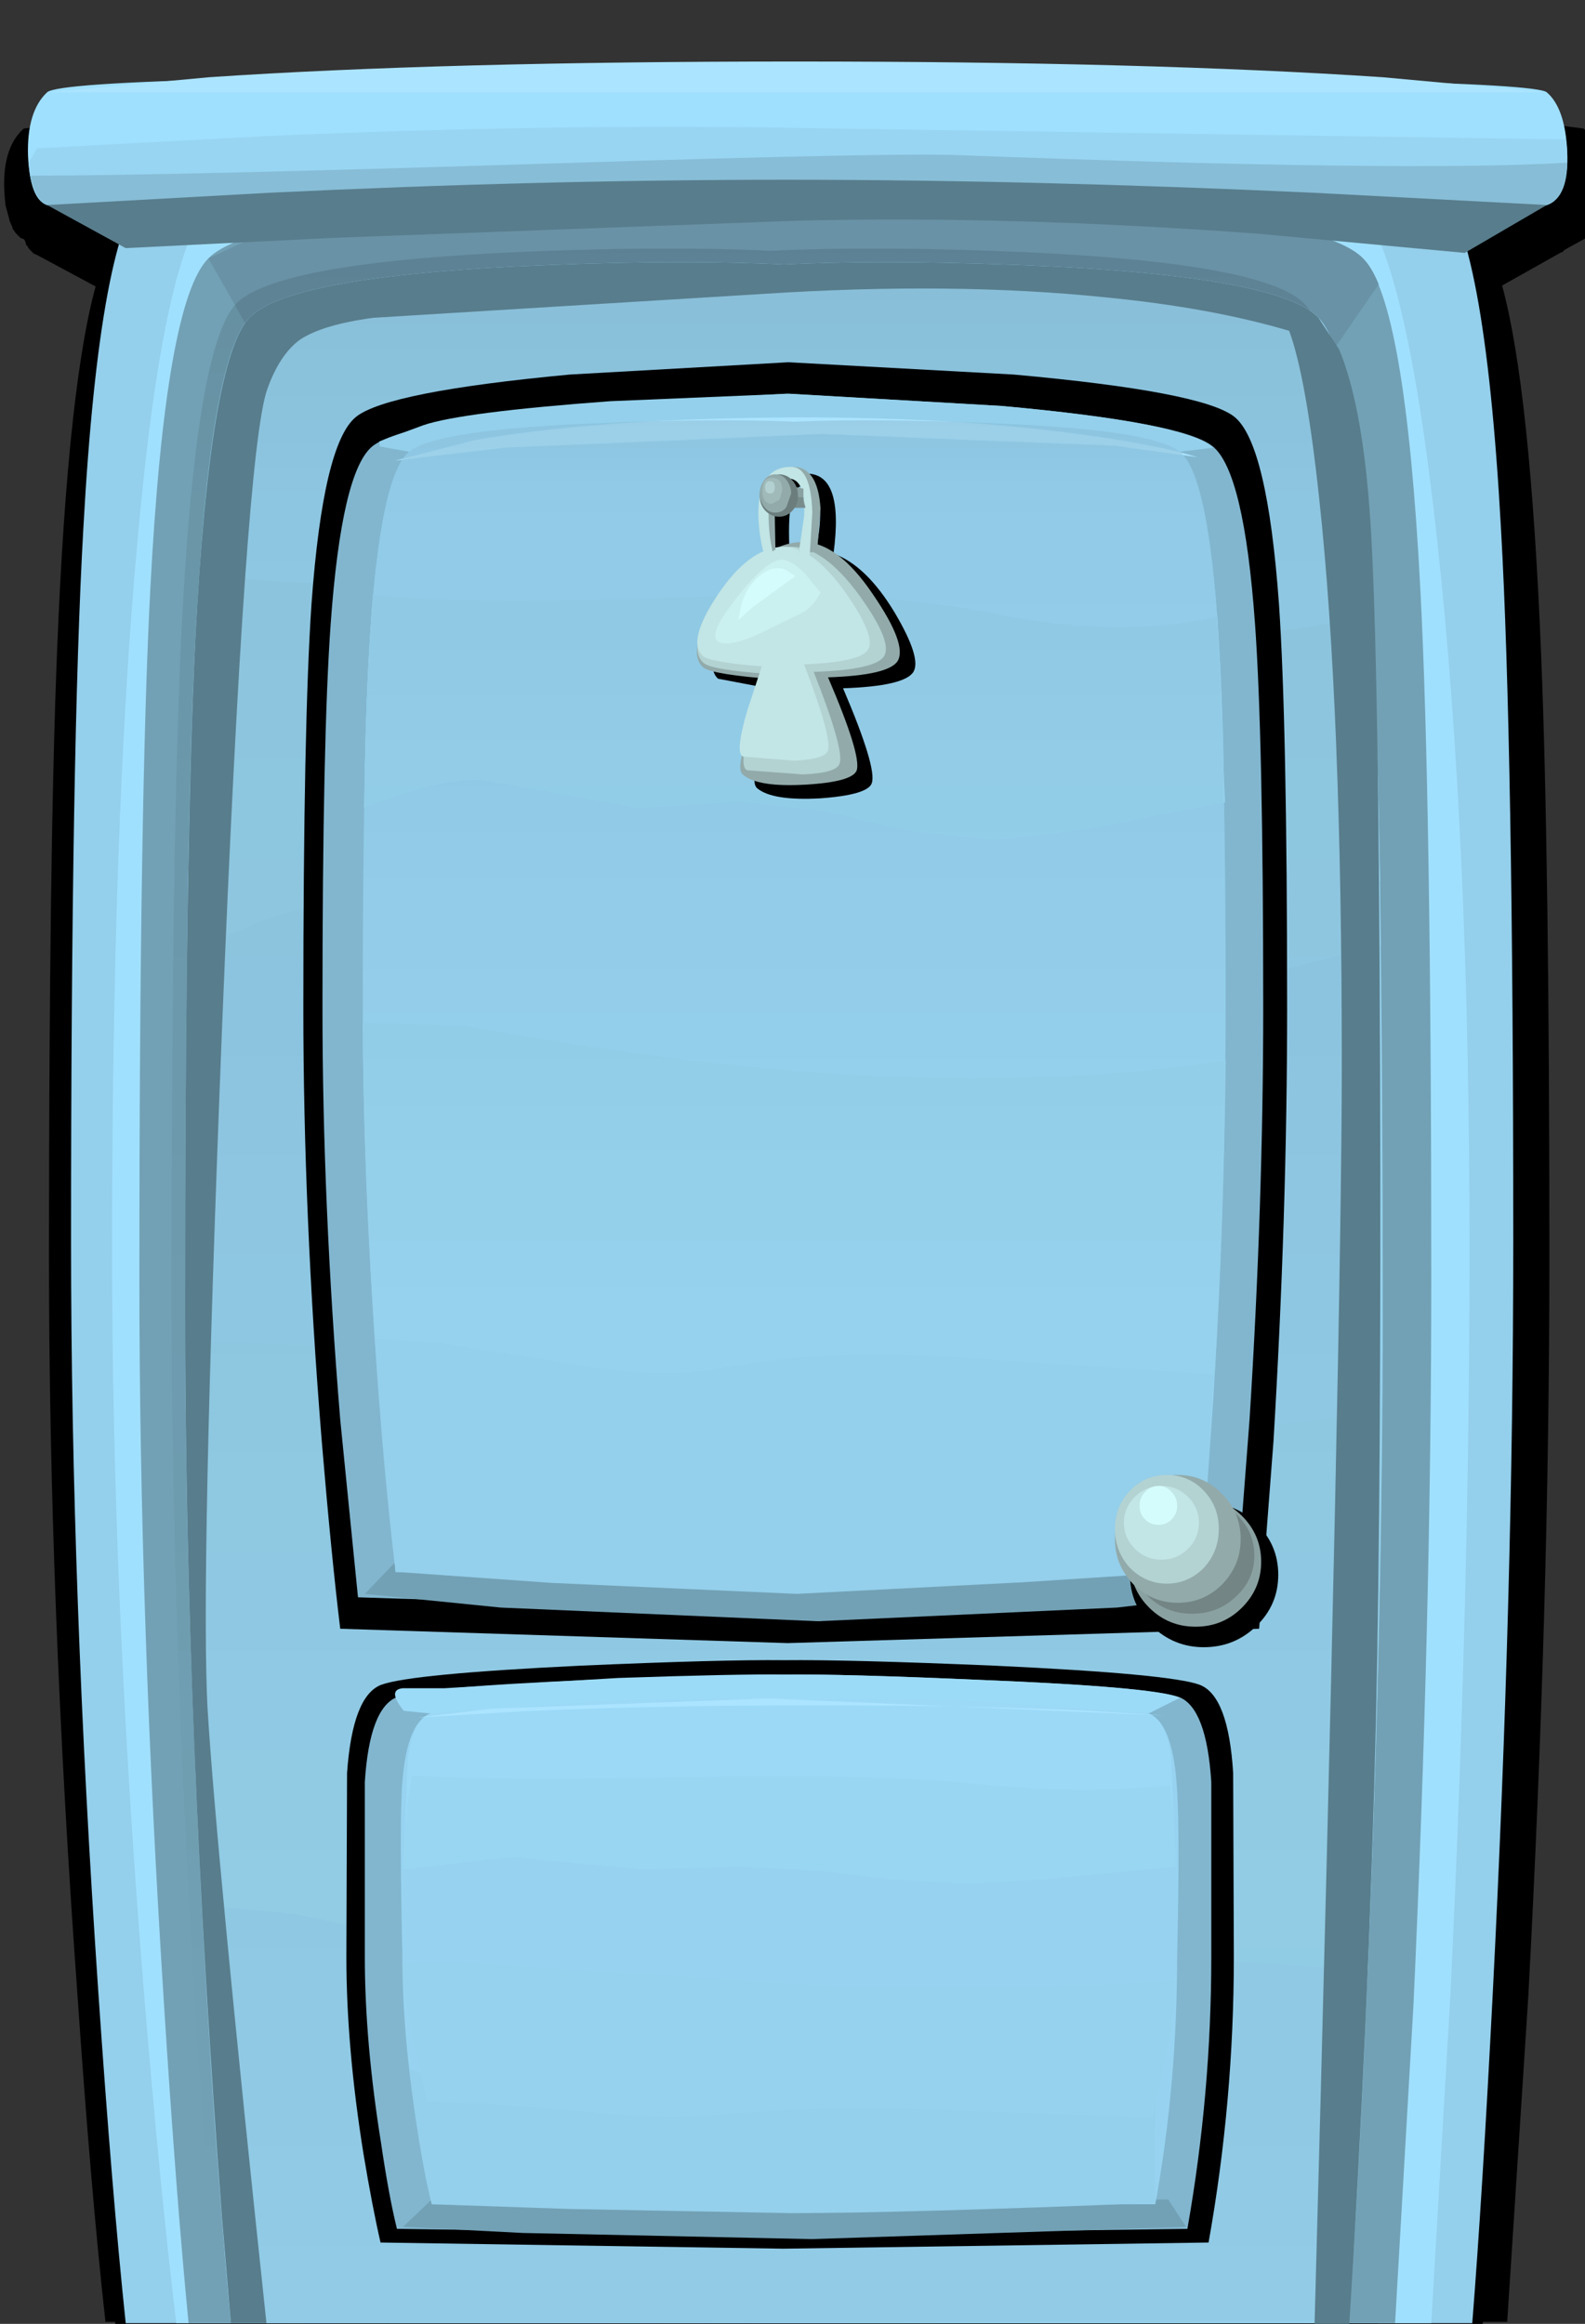 <?xml version="1.0" encoding="UTF-8" standalone="no"?>
<svg xmlns:xlink="http://www.w3.org/1999/xlink" height="170.0px" width="116.0px" xmlns="http://www.w3.org/2000/svg">
  <rect width="100%" height="100%" fill="#333333" stroke="none"/>
  <g transform="matrix(1.0, 0.0, 0.0, 1.0, 0.0, 0.0)">
    <use height="166.5" id="maincontainer_mc" transform="matrix(1.0, 0.0, 0.0, 1.0, 0.3, 4.5)" width="117.15" xlink:href="#sprite0"/>
  </g>
  <defs>
    <g id="sprite0" transform="matrix(1.0, 0.0, 0.0, 1.0, 1.75, 0.0)">
      <use height="166.5" id="doorContainer_mc" transform="matrix(1.0, 0.0, 0.0, 1.0, -1.75, 0.0)" width="117.15" xlink:href="#sprite1"/>
    </g>
    <g id="sprite1" transform="matrix(1.0, 0.0, 0.0, 1.0, 1.75, 0.0)">
      <use height="166.5" transform="matrix(1.0, 0.0, 0.0, 1.0, -1.75, 0.0)" width="117.15" xlink:href="#sprite2"/>
    </g>
    <g id="sprite2" transform="matrix(1.0, 0.0, 0.0, 1.0, 1.75, 0.0)">
      <use height="166.5" transform="matrix(1.0, 0.0, 0.0, 1.0, -1.75, 0.0)" width="117.15" xlink:href="#sprite3"/>
      <use height="24.3" transform="matrix(1.0, 0.0, 0.0, 1.0, 48.95, 29.65)" width="16.0" xlink:href="#sprite9"/>
      <use height="12.6" transform="matrix(1.0, 0.0, 0.0, 1.0, 79.55, 103.4)" width="11.95" xlink:href="#sprite11"/>
    </g>
    <g id="sprite3" transform="matrix(1.0, 0.0, 0.0, 1.0, 1.75, 0.0)">
      <use height="163.5" transform="matrix(0.996, 0.0, 0.0, 1.0, -1.752, 2.7)" width="117.65" xlink:href="#sprite4"/>
      <use height="162.65" transform="matrix(0.966, 0.0, 0.0, 1.0, -0.75, 3.85)" width="118.15" xlink:href="#sprite5"/>
      <use height="165.45" transform="matrix(1.0, 0.0, 0.0, 1.0, 0.0, 0.0)" width="112.65" xlink:href="#shape2"/>
      <use height="151.65" transform="matrix(1.0, 0.0, 0.0, 1.0, 11.5, 14.7)" width="87.45" xlink:href="#sprite6"/>
      <use height="93.75" transform="matrix(1.0, 0.0, 0.0, 1.0, 20.15, 21.95)" width="72.0" xlink:href="#sprite7"/>
      <use height="89.8" transform="matrix(1.0, 0.0, 0.0, 1.0, 21.55, 24.3)" width="68.85" xlink:href="#shape5"/>
      <use height="43.05" transform="matrix(1.0, 0.0, 0.0, 1.0, 23.3, 116.95)" width="64.95" xlink:href="#sprite8"/>
      <use height="41.3" transform="matrix(1.0, 0.0, 0.0, 1.0, 24.65, 118.0)" width="61.95" xlink:href="#shape7"/>
    </g>
    <g id="sprite4" transform="matrix(1.0, 0.0, 0.0, 1.0, -0.5, 0.0)">
      <use height="163.5" transform="matrix(1.0, 0.0, 0.0, 1.0, 0.5, 0.0)" width="117.65" xlink:href="#shape0"/>
    </g>
    <g id="shape0" transform="matrix(1.0, 0.0, 0.0, 1.0, -0.5, 0.0)">
      <path d="M116.55 2.2 Q117.4 2.85 117.85 4.6 118.3 6.25 118.1 7.85 L117.95 8.5 117.95 8.65 117.85 8.8 117.8 9.05 117.75 9.15 117.7 9.3 117.55 9.5 117.45 9.6 117.4 9.7 117.3 9.85 117.1 10.0 117.05 10.1 116.95 10.1 110.55 13.6 Q112.65 21.15 113.45 40.85 114.05 55.6 114.05 84.85 114.05 110.05 112.5 138.85 L110.95 162.65 101.45 162.65 101.4 163.5 98.85 163.0 98.85 162.65 7.95 162.65 Q6.9 153.3 5.9 138.85 3.8 110.05 3.8 84.85 3.8 54.85 4.4 40.3 5.2 20.45 7.4 13.15 L1.95 10.3 1.7 10.2 1.35 9.85 1.25 9.7 1.2 9.6 1.15 9.6 1.1 9.4 0.9 8.95 0.9 8.9 0.6 7.8 0.6 7.75 0.55 7.25 Q0.25 3.7 1.95 2.2 L7.45 1.6 59.15 0.0 113.75 1.85 116.55 2.2" fill="#000000" fill-rule="evenodd" stroke="none"/>
    </g>
    <g id="sprite5" transform="matrix(1.0, 0.0, 0.0, 1.0, 0.0, 0.0)">
      <use height="162.65" transform="matrix(1.0, 0.0, 0.0, 1.0, 0.0, 0.0)" width="118.15" xlink:href="#shape1"/>
    </g>
    <g id="shape1" transform="matrix(1.0, 0.0, 0.0, 1.0, 0.0, 0.0)">
      <path d="M116.55 2.2 Q117.4 2.85 117.85 4.6 118.3 6.25 118.1 7.85 L117.95 8.5 117.95 8.65 117.85 8.8 117.8 9.05 117.75 9.15 117.7 9.3 117.55 9.5 117.45 9.6 117.4 9.7 117.3 9.85 117.1 10.0 117.05 10.1 116.95 10.1 110.5 13.6 Q112.65 21.15 113.45 40.85 114.05 55.6 114.05 84.85 114.05 110.05 112.5 138.85 111.7 153.3 110.9 162.65 L98.75 162.65 7.5 162.65 Q6.45 153.3 5.4 138.85 3.3 110.05 3.3 84.85 3.3 54.85 3.9 40.3 4.7 20.45 6.95 13.15 L1.45 10.3 1.2 10.2 0.85 9.85 0.75 9.7 0.7 9.6 0.65 9.6 0.6 9.4 0.4 8.95 0.4 8.9 0.1 7.8 0.1 7.75 0.05 7.25 Q-0.25 3.7 1.45 2.2 L7.0 1.6 58.9 0.0 113.75 1.85 116.55 2.2" fill="#000000" fill-rule="evenodd" stroke="none"/>
    </g>
    <g id="shape2" transform="matrix(1.0, 0.0, 0.0, 1.0, 0.0, 0.0)">
      <path d="M79.75 5.05 Q99.8 5.95 103.1 9.05 106.6 12.35 107.8 34.15 108.7 49.95 108.7 86.35 108.7 112.0 107.2 141.3 106.45 155.95 105.7 165.45 L7.15 165.45 Q6.15 155.95 5.15 141.3 3.15 112.0 3.15 86.35 3.15 49.95 4.05 34.15 5.25 12.35 8.75 9.05 12.05 5.95 32.1 5.05 45.75 4.4 55.95 4.85 66.1 4.4 79.75 5.05" fill="#94cfeb" fill-rule="evenodd" stroke="none"/>
      <path d="M77.0 6.4 Q94.15 7.3 97.25 10.35 100.85 13.95 103.15 35.2 105.5 56.7 105.5 87.0 105.5 112.4 104.1 141.45 L102.7 165.45 10.85 165.45 Q9.7 156.0 8.5 141.45 6.15 112.4 6.15 87.0 6.15 55.5 8.0 35.2 9.9 13.8 13.4 10.35 16.45 7.3 34.65 6.4 47.0 5.75 56.3 6.2 65.45 5.8 77.0 6.4" fill="#a0e0ff" fill-rule="evenodd" stroke="none"/>
      <path d="M76.8 10.5 Q94.75 11.4 97.7 14.4 100.8 17.55 101.9 38.6 102.7 53.85 102.7 89.0 102.7 113.8 101.4 142.1 L100.05 165.45 11.75 165.45 Q10.85 156.25 9.95 142.1 8.15 113.8 8.15 89.0 8.15 53.85 8.95 38.6 10.05 17.55 13.2 14.4 16.15 11.4 34.1 10.5 46.45 9.9 55.45 10.35 64.45 9.9 76.8 10.5" fill="#72a1b5" fill-rule="evenodd" stroke="none"/>
      <path d="M76.8 10.5 Q94.75 11.4 97.7 14.4 98.35 15.05 98.85 16.3 L93.65 23.85 17.15 21.35 13.2 14.4 17.3 12.5 Q23.9 10.8 38.55 10.35 49.35 10.0 55.45 10.35 64.45 9.9 76.8 10.5" fill="#6992a6" fill-rule="evenodd" stroke="none"/>
      <path d="M94.45 18.75 Q97.35 21.85 98.4 42.25 99.15 57.25 99.15 91.25 99.15 115.3 97.9 142.75 L96.65 165.45 14.85 165.45 Q14.0 156.5 13.2 142.75 11.5 115.3 11.5 91.25 11.5 57.25 12.25 42.25 13.3 21.85 16.2 18.75 18.95 15.85 35.55 15.0 47.1 14.45 55.35 14.85 63.5 14.45 75.1 15.0 91.7 15.85 94.45 18.75" fill="#94cfeb" fill-rule="evenodd" stroke="none"/>
      <path d="M34.65 134.2 Q37.15 133.5 39.85 130.7 43.2 127.25 44.5 126.45 50.3 122.9 62.05 125.55 L71.5 127.8 Q76.85 128.9 80.25 128.7 82.6 128.55 87.85 128.55 92.55 128.45 95.3 127.5 96.9 126.9 98.55 125.55 97.75 150.9 96.65 165.25 L14.85 165.45 Q13.25 148.35 12.25 125.15 L16.45 129.3 Q18.7 131.45 20.0 131.95 23.75 133.5 27.25 134.15 31.65 135.0 34.65 134.2" fill="#91cbe6" fill-rule="evenodd" stroke="none"/>
      <path d="M72.9 137.4 Q58.4 136.1 47.85 138.75 41.95 140.25 33.7 138.4 L19.4 135.5 12.75 134.9 Q11.55 113.1 11.5 93.6 L21.9 93.95 Q67.35 104.7 99.1 98.55 98.95 118.45 98.05 139.65 L85.2 138.75 72.9 137.4" fill="#93cee8" fill-rule="evenodd" stroke="none"/>
      <path d="M62.65 63.7 L54.3 59.5 42.8 55.4 Q35.65 53.3 30.8 53.7 26.4 54.05 20.5 56.7 13.2 60.05 11.7 60.45 12.05 41.9 12.95 32.3 14.05 21.0 16.2 18.75 18.95 15.85 35.55 15.0 47.1 14.45 55.35 14.85 63.5 14.45 75.1 15.0 91.7 15.85 94.45 18.75 96.6 21.0 97.7 32.15 98.65 41.8 98.95 59.95 L88.55 59.65 Q85.8 60.1 79.95 63.4 74.55 66.45 71.35 66.55 68.25 66.6 62.65 63.7" fill="#98d5f2" fill-rule="evenodd" stroke="none"/>
      <path d="M75.75 39.95 Q88.15 43.35 98.3 40.35 98.85 49.5 99.0 64.65 L91.8 66.45 85.1 68.2 Q78.85 69.55 75.65 69.65 71.55 69.75 66.65 68.35 L58.45 65.8 Q53.5 64.4 49.95 64.6 L44.5 65.2 39.35 65.45 Q36.65 65.25 31.3 63.5 26.1 61.85 23.45 61.7 20.75 61.55 17.45 62.75 15.35 63.5 11.65 65.4 11.8 47.6 12.55 37.45 21.4 38.85 44.1 37.8 64.4 36.8 75.75 39.95" fill="#96d2ed" fill-rule="evenodd" stroke="none"/>
      <path d="M34.55 14.0 Q46.1 13.45 54.35 13.85 62.5 13.45 74.1 14.0 90.7 14.85 93.45 17.75 96.35 20.85 97.4 41.25 98.15 56.25 98.15 90.25 98.15 114.3 96.9 141.75 L95.65 164.45 13.85 164.45 Q13.0 155.5 12.2 141.75 10.5 114.3 10.5 90.25 10.5 56.25 11.25 41.25 12.3 20.85 15.2 17.75 17.95 14.85 34.55 14.0" fill="url(#gradient0)" fill-rule="evenodd" stroke="none"/>
      <path d="M111.15 10.5 Q109.5 11.1 56.0 11.05 2.65 10.95 1.4 10.5 0.15 10.1 0.0 6.9 -0.1 3.65 1.4 2.25 2.9 0.9 56.45 1.0 109.85 1.15 111.15 2.25 112.5 3.4 112.65 6.6 112.8 9.95 111.15 10.5" fill="#a0e0ff" fill-rule="evenodd" stroke="none"/>
      <path d="M99.15 1.15 L111.15 2.25 1.4 2.25 13.25 1.15 Q30.3 0.0 56.15 0.0 82.0 0.0 99.15 1.15" fill="#abe4ff" fill-rule="evenodd" stroke="none"/>
      <path d="M112.55 5.7 Q112.8 7.4 112.45 8.7 112.1 10.2 111.15 10.5 109.5 11.1 56.0 11.05 2.65 10.95 1.4 10.5 0.25 10.1 0.05 7.4 L0.65 6.35 17.5 5.45 Q38.0 4.55 55.95 4.85 L112.55 5.7" fill="#98d5f2" fill-rule="evenodd" stroke="none"/>
      <path d="M112.65 7.4 Q112.55 10.0 111.15 10.5 109.5 11.1 56.0 11.05 2.65 10.95 1.4 10.5 0.6 10.25 0.15 8.35 10.25 8.35 38.55 7.45 63.75 6.65 68.15 6.85 101.0 8.1 112.65 7.4" fill="#87bdd6" fill-rule="evenodd" stroke="none"/>
      <path d="M90.05 12.6 Q71.8 11.25 56.15 11.65 L22.3 12.9 7.15 13.65 1.4 10.5 17.7 9.6 Q37.55 8.65 55.5 8.65 73.4 8.65 94.05 9.6 L111.15 10.5 105.15 14.0 90.05 12.6" fill="#587d8c" fill-rule="evenodd" stroke="none"/>
    </g>
    <linearGradient gradientTransform="matrix(0.0, 0.235, 0.235, 0.0, 54.35, -29.1)" gradientUnits="userSpaceOnUse" id="gradient0" spreadMethod="pad" x1="-819.2" x2="819.2">
      <stop offset="0.0" stop-color="#19232b"/>
      <stop offset="0.141" stop-color="#11181e" stop-opacity="0.698"/>
      <stop offset="0.388" stop-color="#080b0d" stop-opacity="0.306"/>
      <stop offset="0.659" stop-color="#020303" stop-opacity="0.071"/>
      <stop offset="1.0" stop-color="#000000" stop-opacity="0.0"/>
    </linearGradient>
    <g id="sprite6" transform="matrix(1.0, 0.0, 0.0, 1.0, 0.0, 0.0)">
      <use height="151.65" transform="matrix(1.0, 0.0, 0.0, 1.0, 0.0, 0.0)" width="87.45" xlink:href="#shape3"/>
    </g>
    <g id="shape3" transform="matrix(1.0, 0.0, 0.0, 1.0, 0.0, 0.0)">
      <path d="M82.95 4.05 L84.45 6.35 Q86.05 10.15 86.65 17.65 87.35 26.05 87.45 58.8 87.55 89.15 87.15 106.65 86.65 127.65 85.15 151.65 L82.65 151.15 Q84.65 77.7 84.65 58.65 84.65 32.5 83.0 17.3 82.05 8.4 80.8 5.0 75.05 3.3 67.35 2.55 56.15 1.4 42.3 2.3 L13.75 4.05 Q10.05 4.55 8.4 5.65 6.9 6.75 6.0 9.3 4.4 13.9 2.7 56.0 1.1 96.45 1.65 105.95 2.3 116.5 5.95 150.75 L3.35 150.75 2.7 143.05 Q0.0 107.4 0.0 76.55 0.0 42.55 0.75 27.55 1.8 7.15 4.7 4.05 7.45 1.15 24.05 0.3 35.6 -0.25 43.85 0.15 52.0 -0.25 63.6 0.3 80.2 1.15 82.95 4.05" fill="#587d8c" fill-rule="evenodd" stroke="none"/>
    </g>
    <g id="sprite7" transform="matrix(1.0, 0.0, 0.0, 1.0, 0.0, 0.05)">
      <use height="93.75" transform="matrix(1.0, 0.0, 0.0, 1.0, 0.0, -0.05)" width="72.0" xlink:href="#shape4"/>
    </g>
    <g id="shape4" transform="matrix(1.0, 0.0, 0.0, 1.0, 0.0, 0.05)">
      <path d="M68.15 4.0 Q70.55 5.95 71.4 17.65 72.0 26.35 72.0 47.25 72.0 62.3 71.0 78.95 L69.95 92.65 35.45 93.7 2.7 92.65 Q2.05 87.3 1.35 78.95 0.0 62.3 0.0 47.25 0.0 26.35 0.6 17.65 1.45 5.95 3.85 4.0 6.15 2.15 19.5 0.9 L35.5 0.0 52.0 0.9 Q65.85 2.15 68.15 4.0" fill="#000000" fill-rule="evenodd" stroke="none"/>
    </g>
    <g id="shape5" transform="matrix(1.0, 0.0, 0.0, 1.0, -21.55, -24.3)">
      <path d="M40.2 25.2 L55.5 24.3 71.25 25.2 Q84.55 26.4 86.7 28.15 89.0 30.0 89.8 41.15 90.4 49.45 90.4 69.25 90.4 83.55 89.4 99.35 L88.4 112.35 55.45 113.35 24.15 112.35 22.85 99.35 Q21.55 83.55 21.55 69.25 21.55 49.45 22.15 41.15 22.95 30.0 25.2 28.15 27.4 26.4 40.2 25.2" fill="#82b6cf" fill-rule="evenodd" stroke="none"/>
      <path d="M42.6 24.85 L55.7 24.3 71.3 25.2 Q84.45 26.4 86.6 28.15 L86.75 28.25 84.3 28.55 27.9 28.55 25.7 28.15 25.75 28.1 25.7 27.8 28.95 26.6 Q31.75 25.65 42.6 24.85" fill="#94d0eb" fill-rule="evenodd" stroke="none"/>
      <path d="M86.95 109.75 L88.3 112.1 79.7 113.1 57.8 114.1 34.6 113.1 24.65 112.1 26.9 109.75 86.95 109.75" fill="#72a1b5" fill-rule="evenodd" stroke="none"/>
      <path d="M41.85 26.45 Q50.25 26.1 56.1 26.35 61.9 26.1 70.35 26.45 82.3 26.9 84.3 28.55 86.4 30.25 87.1 41.7 87.65 49.95 87.65 69.05 87.65 82.45 86.75 97.8 L85.85 110.5 26.9 110.5 25.7 97.8 Q24.5 82.45 24.5 69.05 24.5 49.95 25.05 41.7 25.8 30.25 27.9 28.55 29.85 26.9 41.85 26.45" fill="#97d3f0" fill-rule="evenodd" stroke="none"/>
      <path d="M87.25 88.2 L85.9 110.4 72.8 111.25 56.25 112.1 38.4 111.3 27.1 110.5 26.9 110.5 Q25.75 100.95 25.05 88.0 L28.1 90.35 30.65 91.8 Q37.25 93.85 41.2 93.05 43.0 92.7 44.95 91.1 47.35 89.15 48.3 88.7 52.45 86.75 60.95 88.2 71.75 90.05 74.05 89.95 L79.5 89.9 84.9 89.3 87.25 88.2" fill="#94cfeb" fill-rule="evenodd" stroke="none"/>
      <path d="M87.65 73.1 Q87.5 85.6 86.85 96.05 L68.75 94.85 Q58.25 94.1 50.7 95.6 46.45 96.4 40.5 95.4 L30.2 93.75 25.4 93.45 Q24.55 81.0 24.5 70.35 L32.0 70.55 Q47.0 73.3 59.6 74.1 74.95 75.0 87.65 73.1" fill="#96d2ed" fill-rule="evenodd" stroke="none"/>
      <path d="M73.85 53.5 Q69.95 55.2 67.65 55.25 65.4 55.3 61.35 53.65 L55.35 51.3 47.05 49.0 Q41.9 47.85 38.4 48.05 35.2 48.25 31.0 49.75 L24.65 51.85 Q25.05 30.85 27.9 28.55 29.85 26.9 41.85 26.45 50.25 26.1 56.1 26.35 61.9 26.1 70.35 26.45 82.3 26.9 84.3 28.55 87.1 30.9 87.5 51.55 83.1 51.0 80.05 51.4 78.05 51.65 73.85 53.5" fill="#9bd9f7" fill-rule="evenodd" stroke="none"/>
      <path d="M70.75 56.95 L64.25 56.25 58.3 54.85 52.2 54.15 44.6 54.6 38.8 53.55 33.1 52.55 Q30.0 52.45 24.6 54.6 24.75 44.85 25.25 39.0 31.65 39.8 48.0 39.2 62.6 38.65 70.8 40.4 79.8 42.25 87.05 40.6 L87.6 54.2 82.35 55.2 77.55 56.15 70.75 56.95" fill="#99d6f2" fill-rule="evenodd" stroke="none"/>
      <path d="M58.1 27.25 L34.85 28.25 26.85 29.2 32.7 27.7 Q41.15 26.2 54.4 26.05 67.6 25.9 77.95 27.4 83.1 28.15 85.6 28.95 L79.5 28.1 58.1 27.25" fill="#abe4ff" fill-rule="evenodd" stroke="none"/>
      <path d="M41.85 26.45 Q50.25 26.1 56.1 26.35 61.9 26.1 70.35 26.45 82.3 26.9 84.3 28.55 86.4 30.25 87.1 41.7 87.65 49.95 87.65 69.05 87.65 82.45 86.75 97.8 L85.85 110.5 26.9 110.5 25.7 97.8 Q24.5 82.45 24.5 69.05 24.5 49.95 25.05 41.7 25.8 30.25 27.9 28.55 29.85 26.9 41.85 26.45" fill="url(#gradient1)" fill-rule="evenodd" stroke="none"/>
    </g>
    <linearGradient gradientTransform="matrix(0.0, 0.108, 0.108, 0.0, 56.1, 2.85)" gradientUnits="userSpaceOnUse" id="gradient1" spreadMethod="pad" x1="-819.2" x2="819.2">
      <stop offset="0.0" stop-color="#19232b"/>
      <stop offset="0.141" stop-color="#11181e" stop-opacity="0.698"/>
      <stop offset="0.388" stop-color="#080b0d" stop-opacity="0.306"/>
      <stop offset="0.659" stop-color="#020303" stop-opacity="0.071"/>
      <stop offset="1.0" stop-color="#000000" stop-opacity="0.0"/>
    </linearGradient>
    <g id="sprite8" transform="matrix(1.0, 0.0, 0.0, 1.0, -0.05, 0.0)">
      <use height="43.05" transform="matrix(1.0, 0.0, 0.0, 1.0, 0.05, 0.0)" width="64.95" xlink:href="#shape6"/>
    </g>
    <g id="shape6" transform="matrix(1.0, 0.0, 0.0, 1.0, -0.05, 0.0)">
      <path d="M62.5 1.8 Q64.6 2.6 64.95 8.25 L65.0 21.7 Q65.0 32.25 63.15 42.6 L32.05 43.05 2.55 42.6 Q1.95 40.0 1.3 36.1 0.05 28.3 0.05 21.7 L0.1 8.25 Q0.5 2.6 2.6 1.8 4.75 1.0 17.2 0.4 27.5 -0.05 32.1 0.0 36.8 -0.05 47.45 0.4 60.35 1.0 62.5 1.8" fill="#000000" fill-rule="evenodd" stroke="none"/>
    </g>
    <g id="shape7" transform="matrix(1.0, 0.0, 0.0, 1.0, -24.65, -118.0)">
      <path d="M40.95 118.4 L55.2 118.0 Q59.6 117.95 69.85 118.4 82.2 118.9 84.25 119.65 86.25 120.45 86.6 125.85 L86.6 138.65 Q86.6 148.65 84.85 158.55 L55.15 158.95 27.0 158.55 Q26.4 156.1 25.85 152.35 24.65 144.9 24.65 138.65 L24.65 125.85 Q25.0 120.45 27.0 119.65 29.05 118.9 40.95 118.4" fill="#82b6cf" fill-rule="evenodd" stroke="none"/>
      <path d="M43.2 118.25 Q52.0 117.95 55.4 118.0 59.75 117.95 69.9 118.4 82.15 118.9 84.15 119.65 L84.3 119.7 82.0 120.85 29.45 120.85 27.5 120.65 Q26.25 119.1 27.45 119.0 L30.5 119.0 43.2 118.25" fill="#9cdbf7" fill-rule="evenodd" stroke="none"/>
      <path d="M57.35 159.3 L36.2 158.85 27.45 158.4 29.55 156.4 83.45 156.4 84.75 158.4 57.35 159.3" fill="#72a1b5" fill-rule="evenodd" stroke="none"/>
      <path d="M42.45 119.95 Q51.1 119.75 55.75 119.9 60.4 119.75 69.05 119.95 L82.0 120.85 Q83.85 121.55 84.1 126.6 84.3 129.7 84.1 138.55 84.1 148.0 82.5 156.75 L29.55 156.75 Q29.0 154.55 28.5 151.2 27.4 144.45 27.4 138.55 27.2 129.7 27.35 126.6 27.6 121.55 29.45 120.85 L42.45 119.95" fill="#97d3f0" fill-rule="evenodd" stroke="none"/>
      <path d="M55.85 157.4 L39.75 157.1 29.55 156.75 Q28.55 152.55 27.9 146.85 31.6 148.2 34.1 148.55 L37.95 149.05 Q39.9 149.25 41.85 149.1 43.5 148.95 45.35 148.25 L48.5 147.2 Q52.35 146.35 59.75 146.95 L71.4 147.75 76.0 147.7 80.5 147.45 82.7 146.95 Q82.45 150.15 82.45 153.6 L82.5 156.65 Q64.0 157.4 55.85 157.4" fill="#94cfeb" fill-rule="evenodd" stroke="none"/>
      <path d="M66.5 149.85 Q57.75 149.55 50.7 150.2 46.8 150.55 42.25 150.1 L33.65 149.4 29.2 149.25 28.15 144.5 Q27.45 141.3 27.4 139.15 30.7 138.9 34.35 139.25 L59.0 140.8 Q72.3 141.2 84.05 140.35 84.0 142.5 83.3 145.7 L82.35 150.4 66.5 149.85" fill="#96d2ed" fill-rule="evenodd" stroke="none"/>
      <path d="M71.75 131.8 L66.5 132.55 60.65 131.85 55.05 130.8 47.35 129.8 39.25 129.4 32.9 130.15 27.5 131.05 27.8 124.15 Q28.15 121.35 29.45 120.85 L42.45 119.95 Q51.1 119.75 55.75 119.9 60.4 119.75 69.05 119.95 L82.0 120.85 Q83.35 121.35 83.65 124.1 L83.95 130.9 Q79.25 130.7 77.0 130.85 75.1 130.95 71.75 131.8" fill="#9bd9f7" fill-rule="evenodd" stroke="none"/>
      <path d="M74.65 132.95 L68.85 133.3 63.35 133.0 57.85 132.35 52.1 132.05 45.0 132.25 40.15 131.8 35.4 131.35 27.45 132.25 Q27.6 128.0 28.1 125.4 34.05 125.75 48.75 125.5 61.85 125.25 69.45 126.0 77.15 126.8 83.55 126.1 83.95 128.65 84.0 132.05 L74.65 132.95" fill="#99d6f2" fill-rule="evenodd" stroke="none"/>
      <path d="M57.6 120.25 Q45.75 120.25 35.95 120.7 L28.5 121.15 33.9 120.5 54.15 119.75 83.25 121.0 77.55 120.65 Q69.5 120.25 57.6 120.25" fill="#abe4ff" fill-rule="evenodd" stroke="none"/>
    </g>
    <g id="sprite9" transform="matrix(1.0, 0.0, 0.0, 1.0, 0.0, 0.0)">
      <use height="23.8" transform="matrix(1.0, 0.0, 0.0, 1.0, 1.15, 0.5)" width="14.85" xlink:href="#sprite10"/>
      <use height="23.3" transform="matrix(1.0, 0.0, 0.0, 1.0, 0.0, 0.0)" width="14.85" xlink:href="#shape9"/>
    </g>
    <g id="sprite10" transform="matrix(1.0, 0.0, 0.0, 1.0, -36.0, -36.0)">
      <use height="23.8" transform="matrix(1.0, 0.0, 0.0, 1.0, 36.0, 36.0)" width="14.85" xlink:href="#shape8"/>
    </g>
    <g id="shape8" transform="matrix(1.0, 0.0, 0.0, 1.0, -36.0, -36.0)">
      <path d="M44.85 41.85 Q47.25 42.7 49.35 46.2 51.3 49.5 50.7 50.5 50.05 51.55 45.55 51.7 48.05 57.55 47.65 58.65 47.35 59.5 43.9 59.75 40.35 59.95 39.25 59.0 38.9 58.65 39.2 57.55 38.5 56.95 40.35 51.75 L36.4 51.0 Q36.0 50.65 36.0 49.9 L36.0 49.45 Q35.8 48.05 37.35 45.7 38.9 43.25 40.8 42.35 40.3 40.35 40.45 38.65 40.7 36.0 42.8 36.0 45.65 35.9 44.85 41.85 M43.0 36.95 L42.65 36.9 Q41.35 36.85 41.65 42.05 L42.1 41.95 43.55 41.65 Q44.4 37.55 43.0 36.95" fill="#000000" fill-rule="evenodd" stroke="none"/>
    </g>
    <g id="shape9" transform="matrix(1.0, 0.0, 0.0, 1.0, 0.0, 0.0)">
      <path d="M0.5 14.7 Q-0.95 13.5 1.85 9.6 4.65 5.65 7.6 5.5 10.25 5.4 12.9 9.35 15.4 13.0 14.7 14.2 14.05 15.25 9.6 15.4 12.05 21.1 11.7 22.2 11.4 23.05 7.95 23.25 4.4 23.45 3.35 22.5 2.75 21.95 4.2 18.7 L5.8 15.55 Q1.2 15.2 0.5 14.7" fill="#92aaaa" fill-rule="evenodd" stroke="none"/>
      <path d="M0.5 14.35 Q-0.8 13.25 1.65 9.65 4.15 5.95 6.8 5.85 9.2 5.75 11.85 9.35 14.35 12.8 13.7 13.85 13.1 14.85 8.55 15.0 10.8 20.7 10.45 21.7 10.25 22.4 7.75 22.5 L3.7 22.2 Q3.0 22.0 4.0 18.55 L5.2 15.15 Q1.05 14.85 0.5 14.35" fill="#b3d2d2" fill-rule="evenodd" stroke="none"/>
      <path d="M0.45 13.85 Q-0.75 12.8 1.5 9.4 3.8 5.95 6.25 5.85 8.4 5.75 10.85 9.15 13.1 12.35 12.55 13.35 12.0 14.3 7.85 14.45 9.9 19.8 9.6 20.75 9.4 21.4 7.1 21.5 L3.4 21.2 Q2.75 21.0 3.7 17.8 L4.75 14.6 Q1.0 14.3 0.45 13.85" fill="#c2e5e5" fill-rule="evenodd" stroke="none"/>
      <path d="M5.85 6.85 Q6.7 6.55 7.95 7.85 L9.05 9.2 Q8.35 10.5 7.35 10.85 L4.7 12.15 Q2.6 13.15 1.7 12.85 0.65 12.5 2.7 9.85 4.65 7.3 5.85 6.85" fill="#cbf0f0" fill-rule="evenodd" stroke="none"/>
      <path d="M3.05 11.2 L3.25 10.1 Q3.6 8.85 4.55 8.0 5.5 7.2 6.45 7.5 L7.2 8.0 5.55 9.2 4.1 10.25 3.05 11.2" fill="#d5fcfc" fill-rule="evenodd" stroke="none"/>
      <path d="M6.9 0.0 Q8.85 -0.1 9.05 3.05 L8.8 6.2 7.45 6.35 7.9 3.65 Q8.05 0.95 6.8 0.85 5.85 0.8 5.7 3.4 L5.75 6.05 5.3 6.35 Q4.9 4.8 4.9 3.25 4.95 0.1 6.9 0.0" fill="#92aaaa" fill-rule="evenodd" stroke="none"/>
      <path d="M6.9 0.0 Q8.35 0.0 8.45 3.35 L8.25 6.7 7.45 6.35 7.85 3.6 Q8.0 0.9 6.7 0.85 5.2 0.8 5.25 3.5 5.25 4.9 5.55 6.25 L4.95 6.55 Q4.5 4.9 4.5 3.3 4.55 0.0 6.9 0.0" fill="#c2e5e5" fill-rule="evenodd" stroke="none"/>
      <path d="M6.35 1.3 L7.8 1.6 7.8 2.35 7.95 2.95 6.65 3.0 6.35 1.3" fill="#8aa1a1" fill-rule="evenodd" stroke="none"/>
      <path d="M6.35 2.1 L7.8 2.25 7.8 2.65 7.95 3.0 6.65 3.0 6.35 2.1" fill="#788c8c" fill-rule="evenodd" stroke="none"/>
      <path d="M7.4 2.1 Q7.4 2.75 7.0 3.2 6.6 3.65 6.0 3.65 5.45 3.65 5.0 3.2 4.6 2.75 4.6 2.1 4.6 1.45 5.0 1.0 5.45 0.55 6.0 0.55 6.6 0.55 7.0 1.0 7.4 1.45 7.4 2.1" fill="#6b7d7d" fill-rule="evenodd" stroke="none"/>
      <path d="M6.9 1.95 L6.55 2.95 Q6.25 3.35 5.75 3.35 5.25 3.35 4.95 2.95 4.6 2.5 4.6 1.95 4.6 1.4 4.95 0.95 5.25 0.55 5.75 0.55 6.25 0.55 6.55 0.95 6.9 1.4 6.9 1.95" fill="#92aaaa" fill-rule="evenodd" stroke="none"/>
      <path d="M6.25 1.75 L6.05 2.4 5.5 2.7 Q4.8 2.7 4.8 1.75 4.8 0.8 5.5 0.8 6.25 0.8 6.25 1.75" fill="#a0baba" fill-rule="evenodd" stroke="none"/>
      <path d="M5.7 1.5 Q5.7 1.95 5.35 1.95 5.0 1.95 5.0 1.5 5.0 1.05 5.35 1.05 5.7 1.05 5.7 1.5" fill="#b4d1d1" fill-rule="evenodd" stroke="none"/>
    </g>
    <g id="sprite11" transform="matrix(1.0, 0.0, 0.0, 1.0, 0.0, 0.0)">
      <use height="10.6" transform="matrix(1.0, 0.0, 0.0, 1.0, 1.1, 2.0)" width="10.85" xlink:href="#sprite12"/>
      <use height="11.1" transform="matrix(1.0, 0.0, 0.0, 1.0, 0.0, 0.0)" width="10.7" xlink:href="#shape11"/>
    </g>
    <g id="sprite12" transform="matrix(1.0, 0.0, 0.0, 1.0, 0.0, 0.0)">
      <use height="10.6" transform="matrix(1.0, 0.0, 0.0, 1.0, 0.0, 0.0)" width="10.85" xlink:href="#shape10"/>
    </g>
    <g id="shape10" transform="matrix(1.0, 0.0, 0.0, 1.0, 0.0, 0.0)">
      <path d="M10.85 5.3 Q10.85 7.5 9.25 9.05 7.65 10.6 5.4 10.6 3.2 10.6 1.6 9.05 0.0 7.5 0.0 5.3 0.0 3.1 1.6 1.55 3.2 0.0 5.4 0.0 7.65 0.0 9.25 1.55 10.85 3.1 10.85 5.3" fill="#000000" fill-rule="evenodd" stroke="none"/>
    </g>
    <g id="shape11" transform="matrix(1.0, 0.0, 0.0, 1.0, 0.0, 0.0)">
      <path d="M9.3 3.0 Q10.7 4.4 10.7 6.35 10.7 8.3 9.3 9.7 7.9 11.1 5.9 11.1 3.9 11.1 2.5 9.7 1.1 8.3 1.1 6.35 1.1 4.4 2.5 3.0 3.9 1.6 5.9 1.6 7.9 1.6 9.3 3.0" fill="#8aa1a1" fill-rule="evenodd" stroke="none"/>
      <path d="M10.2 5.9 Q10.2 7.65 8.85 8.9 7.55 10.15 5.65 10.15 3.75 10.15 2.45 8.9 1.1 7.65 1.1 5.9 1.1 4.1 2.45 2.85 3.75 1.6 5.65 1.6 7.55 1.6 8.85 2.85 10.2 4.1 10.2 5.9" fill="#738585" fill-rule="evenodd" stroke="none"/>
      <path d="M9.2 4.7 Q9.2 6.6 7.85 8.0 6.5 9.35 4.6 9.35 2.7 9.35 1.35 8.0 0.0 6.6 0.0 4.7 0.0 2.75 1.35 1.4 2.7 0.0 4.6 0.0 6.5 0.0 7.85 1.4 9.2 2.75 9.2 4.7" fill="#92aaaa" fill-rule="evenodd" stroke="none"/>
      <path d="M7.6 3.95 Q7.6 5.6 6.5 6.8 5.35 7.95 3.8 7.95 2.25 7.95 1.1 6.8 0.0 5.6 0.0 3.95 0.0 2.3 1.1 1.15 2.2 0.0 3.8 0.0 5.4 0.0 6.5 1.15 7.6 2.3 7.6 3.95" fill="#b3d2d2" fill-rule="evenodd" stroke="none"/>
      <path d="M6.15 3.5 Q6.15 4.6 5.35 5.4 4.55 6.2 3.4 6.2 2.25 6.2 1.45 5.4 0.65 4.6 0.65 3.5 0.65 2.4 1.45 1.6 2.25 0.8 3.4 0.8 4.55 0.8 5.35 1.6 6.15 2.4 6.15 3.5" fill="#c2e5e5" fill-rule="evenodd" stroke="none"/>
      <path d="M4.55 2.25 Q4.55 2.85 4.15 3.25 3.75 3.65 3.2 3.65 2.6 3.65 2.2 3.25 1.8 2.85 1.8 2.25 1.8 1.65 2.2 1.25 2.6 0.8 3.2 0.8 3.75 0.8 4.15 1.25 4.55 1.65 4.55 2.25" fill="#d5fcfc" fill-rule="evenodd" stroke="none"/>
    </g>
  </defs>
</svg>
